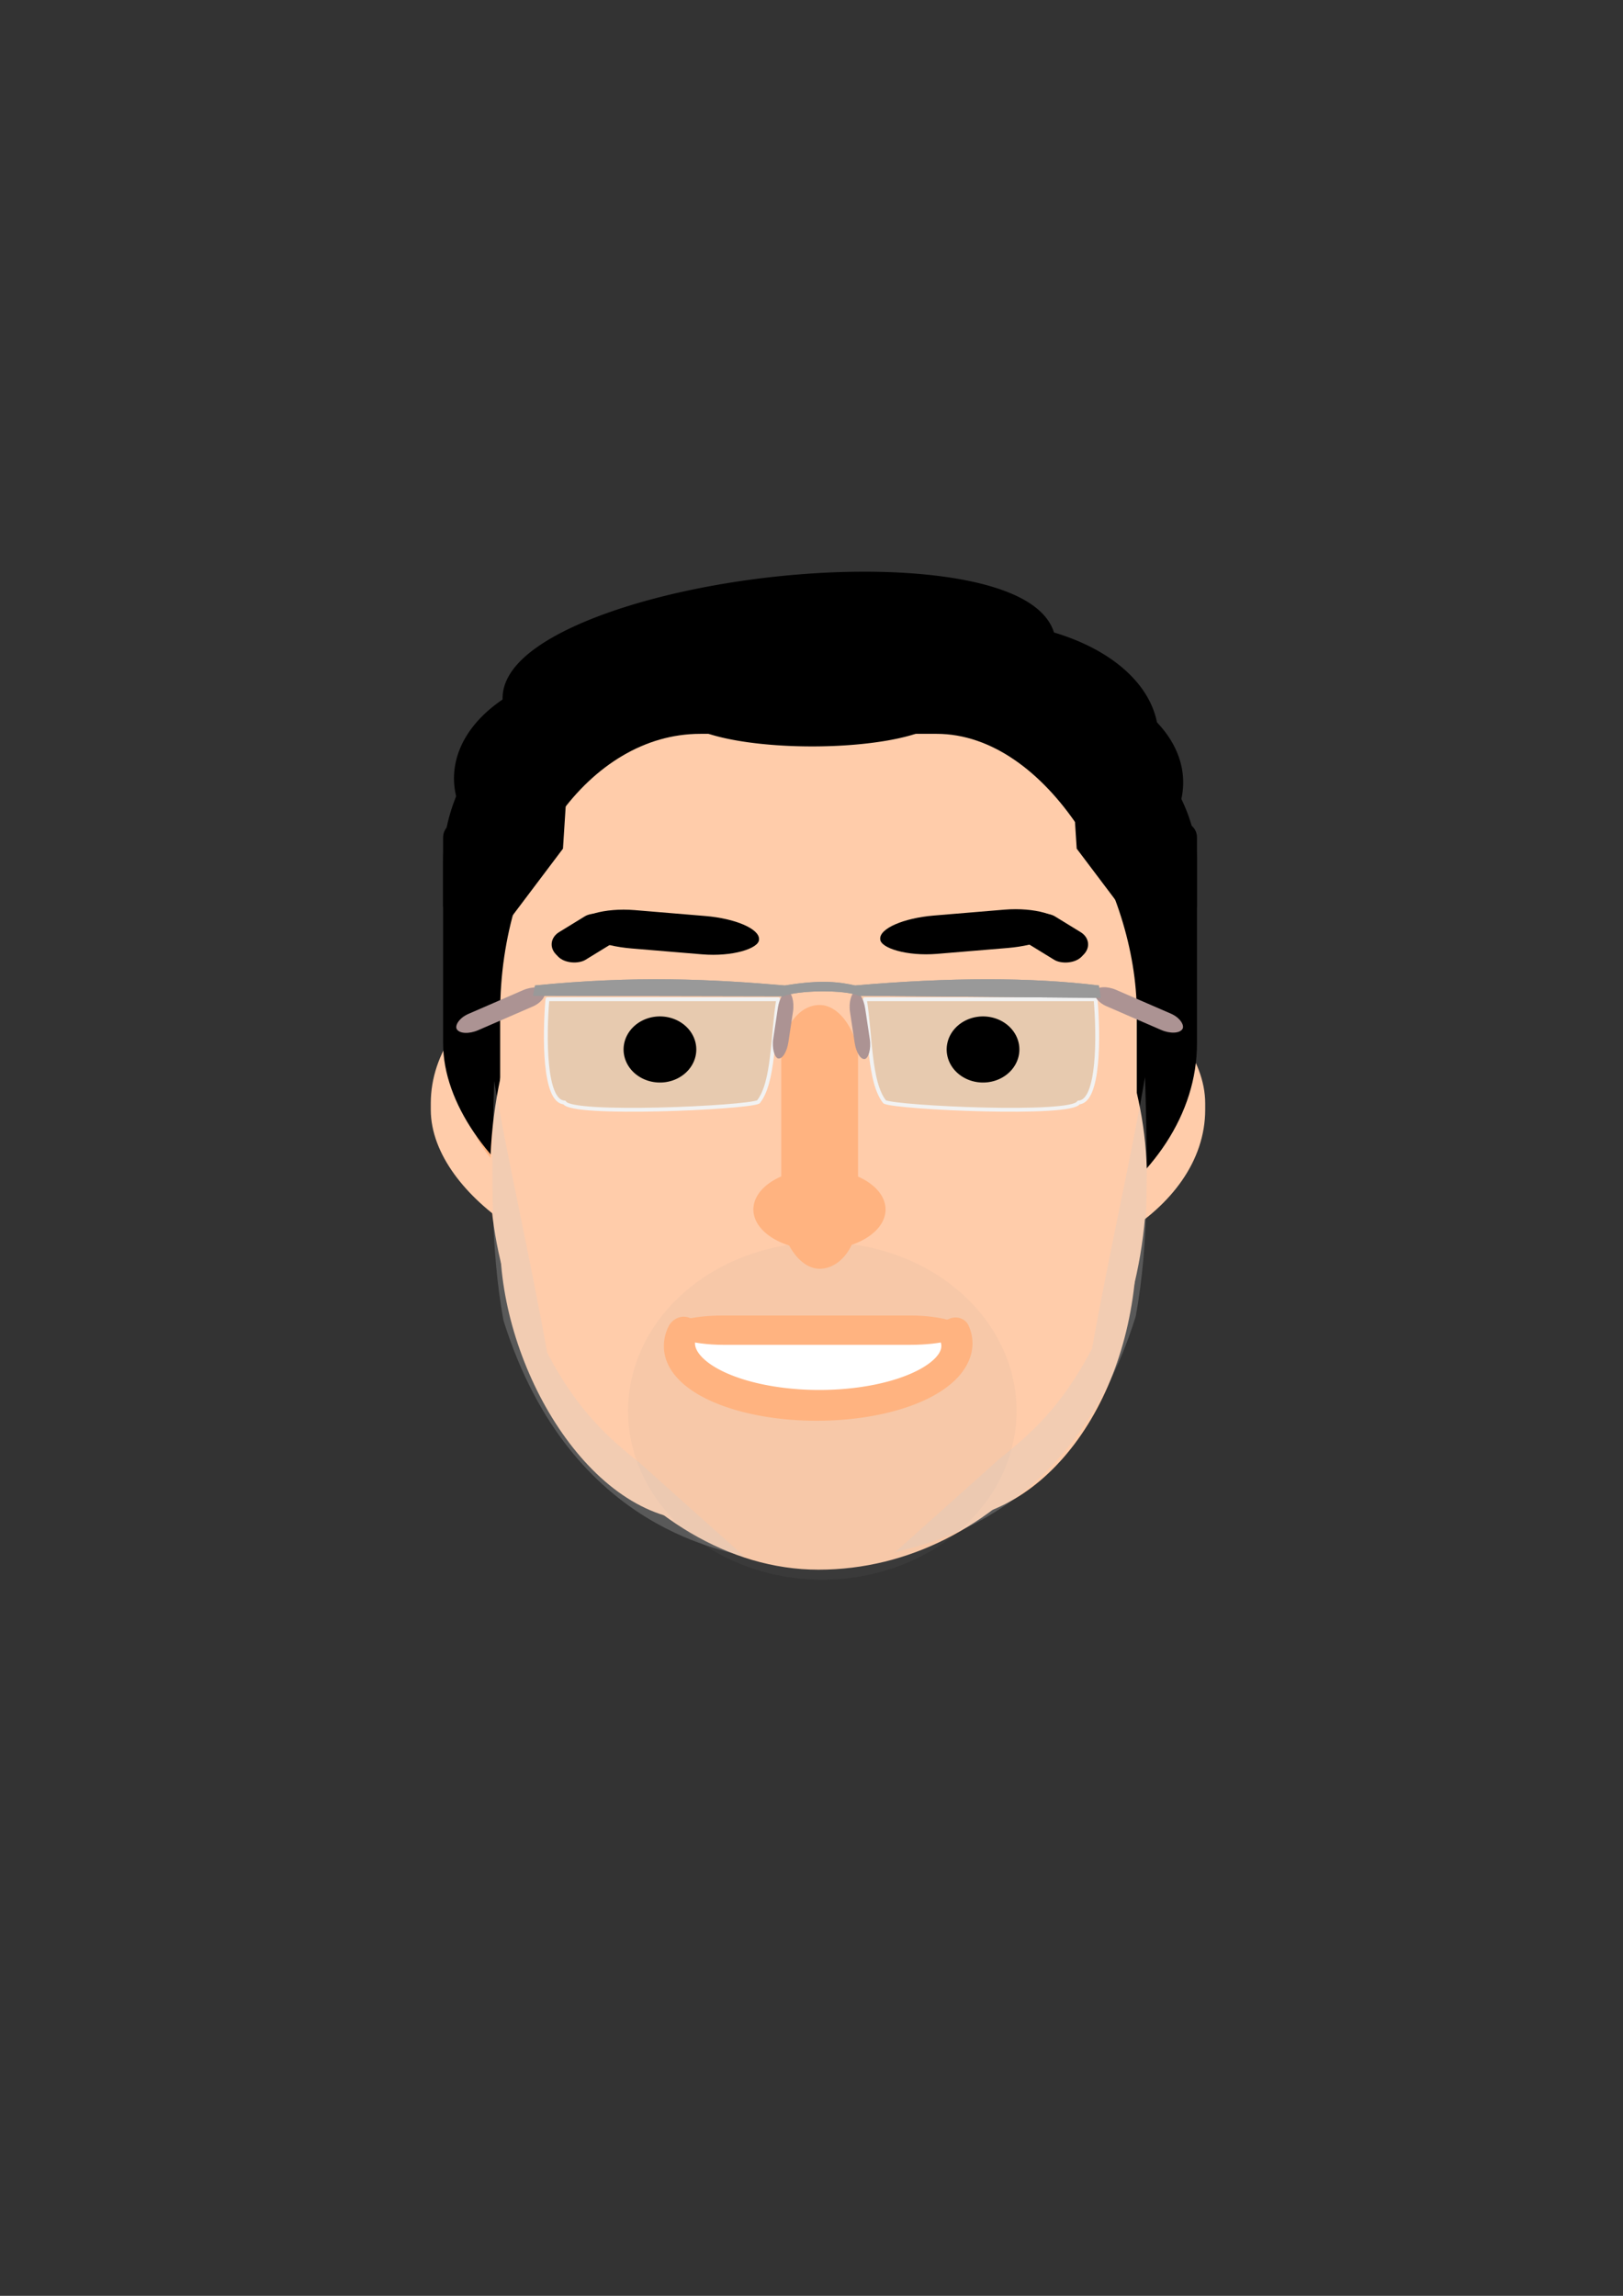 <?xml version="1.0" encoding="UTF-8" standalone="no"?>
<svg
   xmlns:dc="http://purl.org/dc/elements/1.1/"
   xmlns:cc="http://creativecommons.org/ns#"
   xmlns:rdf="http://www.w3.org/1999/02/22-rdf-syntax-ns#"
   xmlns:svg="http://www.w3.org/2000/svg"
   xmlns="http://www.w3.org/2000/svg"
   xmlns:sodipodi="http://sodipodi.sourceforge.net/DTD/sodipodi-0.dtd"
   xmlns:inkscape="http://www.inkscape.org/namespaces/inkscape"
   inkscape:export-ydpi="96"
   inkscape:export-xdpi="96"
   inkscape:export-filename="/home/arikbartzadok/Desktop/ETEC_AULAS/INFONET/CP/Atividade_02_diogo/head.png"
   inkscape:version="0.92.5 (2060ec1f9f, 2020-04-08)"
   sodipodi:docname="Guilherme.svg"
   id="svg1048"
   version="1.1"
   viewBox="0 0 210 297"
   height="297mm"
   width="210mm">
  <rect x="0" y="0" width="210" height="297" fill="#333333" stroke="none"/>
  <defs
     id="defs1042">
    <inkscape:path-effect
       only_selected="false"
       apply_with_weight="true"
       apply_no_weight="true"
       helper_size="0"
       steps="2"
       weight="33.333"
       lpeversion="1"
       is_visible="true"
       id="path-effect973"
       effect="bspline" />
    <inkscape:path-effect
       only_selected="false"
       apply_with_weight="true"
       apply_no_weight="true"
       helper_size="0"
       steps="2"
       weight="33.333"
       lpeversion="1"
       is_visible="true"
       id="path-effect969"
       effect="bspline" />
    <inkscape:path-effect
       effect="bspline"
       id="path-effect961"
       is_visible="true"
       lpeversion="1"
       weight="33.333"
       steps="2"
       helper_size="0"
       apply_no_weight="true"
       apply_with_weight="true"
       only_selected="false" />
    <inkscape:path-effect
       effect="bspline"
       id="path-effect957"
       is_visible="true"
       lpeversion="1"
       weight="33.333"
       steps="2"
       helper_size="0"
       apply_no_weight="true"
       apply_with_weight="true"
       only_selected="false" />
    <clipPath
       id="clipPath79"
       clipPathUnits="userSpaceOnUse">
      <path
         style="fill:#800000;stroke:#ffb380;stroke-width:4;stroke-linecap:round;stroke-linejoin:round"
         id="path81"
         sodipodi:type="arc"
         sodipodi:cx="-203.63268"
         sodipodi:cy="-169.81395"
         sodipodi:rx="20.555288"
         sodipodi:ry="17.11335"
         sodipodi:start="2.9000391"
         sodipodi:end="0.16294516"
         sodipodi:open="true"
         sodipodi:arc-type="arc"
         transform="matrix(-0.999,-0.039,0.056,-0.998,0,0)" />
    </clipPath>
    <clipPath
       id="clipPath83"
       clipPathUnits="userSpaceOnUse">
      <path
         style="fill:#800000;stroke:#ffb380;stroke-width:4;stroke-linecap:round;stroke-linejoin:round"
         id="path85"
         sodipodi:type="arc"
         sodipodi:cx="-203.63268"
         sodipodi:cy="-169.81395"
         sodipodi:rx="20.555288"
         sodipodi:ry="17.11335"
         sodipodi:start="2.9000391"
         sodipodi:end="0.16294516"
         sodipodi:open="true"
         sodipodi:arc-type="arc"
         transform="matrix(-0.999,-0.039,0.056,-0.998,0,0)" />
    </clipPath>
    <clipPath
       id="clipPath87"
       clipPathUnits="userSpaceOnUse">
      <path
         style="fill:#800000;stroke:#ffb380;stroke-width:4;stroke-linecap:round;stroke-linejoin:round"
         id="path89"
         sodipodi:type="arc"
         sodipodi:cx="-203.63268"
         sodipodi:cy="-169.81395"
         sodipodi:rx="20.555288"
         sodipodi:ry="17.11335"
         sodipodi:start="2.9000391"
         sodipodi:end="0.16294516"
         sodipodi:open="true"
         sodipodi:arc-type="arc"
         transform="matrix(-0.999,-0.039,0.056,-0.998,0,0)" />
    </clipPath>
  </defs>
  <sodipodi:namedview
     inkscape:snap-global="false"
     inkscape:document-rotation="0"
     inkscape:window-maximized="0"
     inkscape:window-y="0"
     inkscape:window-x="418"
     inkscape:window-height="729"
     inkscape:window-width="932"
     showgrid="false"
     inkscape:current-layer="layer2"
     inkscape:document-units="mm"
     inkscape:cy="516.91836"
     inkscape:cx="554.14691"
     inkscape:zoom="0.49497475"
     inkscape:pageshadow="2"
     inkscape:pageopacity="0.0"
     borderopacity="1.0"
     bordercolor="#666666"
     pagecolor="#ffffff"
     id="base" />
  <g
     style="opacity:1"
     inkscape:label="Camada 2"
     id="layer2"
     inkscape:groupmode="layer">
    <g
       id="g890">
      <rect
         style="fill:#ffb380;fill-opacity:1;stroke:#ffccaa;stroke-width:5;stroke-linecap:round;stroke-linejoin:round;stroke-miterlimit:4;stroke-dasharray:none"
         id="rect1160"
         width="95.202"
         height="40.48"
         x="58.238"
         y="122.911"
         rx="32.409"
         ry="19.833" />
      <rect
         style="fill:#000000;stroke:#000000;stroke-width:4;stroke-linecap:round;stroke-linejoin:round"
         id="rect39"
         width="93.544"
         height="83.923"
         x="59.334"
         y="81.271"
         rx="46.491"
         ry="30.238" />
      <rect
         ry="0"
         rx="0"
         y="108.335"
         x="59.334"
         height="8.73"
         width="93.544"
         id="rect979"
         style="fill:#000000;stroke:#000000;stroke-width:4;stroke-linecap:round;stroke-linejoin:round" />
      <path
         d="M 61.378,103.795 A 21.923,12.986 0 0 1 77.326,88.094 21.923,12.986 0 0 1 103.904,97.471 21.923,12.986 0 0 1 88.192,113.256 21.923,12.986 0 0 1 61.475,104.019"
         sodipodi:arc-type="arc"
         sodipodi:open="true"
         sodipodi:end="2.8822891"
         sodipodi:start="2.9000391"
         sodipodi:ry="12.986137"
         sodipodi:rx="21.922935"
         sodipodi:cy="100.68894"
         sodipodi:cx="82.664925"
         sodipodi:type="arc"
         id="path1156"
         style="fill:#000000;fill-opacity:1;stroke:#000000;stroke-width:4;stroke-linecap:round;stroke-linejoin:round" />
      <path
         style="fill:#000000;fill-opacity:1;stroke:#000000;stroke-width:4;stroke-linecap:round;stroke-linejoin:round"
         id="path911"
         sodipodi:type="arc"
         sodipodi:cx="125.96259"
         sodipodi:cy="95.343552"
         sodipodi:rx="21.922935"
         sodipodi:ry="12.986137"
         sodipodi:start="2.9000391"
         sodipodi:end="2.8822891"
         sodipodi:open="true"
         sodipodi:arc-type="arc"
         d="m 104.676,98.45 a 21.923,12.986 0 0 1 15.948,-15.702 21.923,12.986 0 0 1 26.578,9.377 21.923,12.986 0 0 1 -15.712,15.785 21.923,12.986 0 0 1 -26.717,-9.237" />
      <path
         transform="matrix(0.993,-0.12,0.163,0.987,0,0)"
         style="fill:#000000;fill-opacity:1;stroke:#000000;stroke-width:4.002;stroke-linecap:round;stroke-linejoin:round"
         id="path909"
         sodipodi:type="arc"
         sodipodi:cx="85.385124"
         sodipodi:cy="98.335167"
         sodipodi:rx="33.967003"
         sodipodi:ry="10.20048"
         sodipodi:start="2.9000391"
         sodipodi:end="2.8822891"
         sodipodi:open="true"
         sodipodi:arc-type="arc"
         d="M 52.404,100.775 A 33.967,10.2 0 0 1 77.114,88.442 33.967,10.2 0 0 1 118.293,95.807 33.967,10.2 0 0 1 93.949,108.206 33.967,10.2 0 0 1 52.554,100.951" />
      <path
         d="m 107.883,104.33 a 21.923,12.986 0 0 1 15.948,-15.702 21.923,12.986 0 0 1 26.578,9.377 21.923,12.986 0 0 1 -15.712,15.785 21.923,12.986 0 0 1 -26.717,-9.237"
         sodipodi:arc-type="arc"
         sodipodi:open="true"
         sodipodi:end="2.8822891"
         sodipodi:start="2.9000391"
         sodipodi:ry="12.986137"
         sodipodi:rx="21.922935"
         sodipodi:cy="101.22348"
         sodipodi:cx="129.16983"
         sodipodi:type="arc"
         id="path913"
         style="fill:#000000;fill-opacity:1;stroke:#000000;stroke-width:4;stroke-linecap:round;stroke-linejoin:round" />
      <g
         transform="matrix(1.147,0,0,0.994,-142.083,-7.635)"
         style="fill:#ffccaa;stroke-width:0.936"
         id="g1050">
        <rect
           style="fill:#ffccaa;fill-opacity:1;stroke:none;stroke-width:3.746;stroke-linecap:round;stroke-linejoin:round"
           id="rect1046"
           width="71.815"
           height="102.432"
           x="180.295"
           y="103.188"
           rx="22.578"
           ry="36.356" />
        <rect
           ry="57.29"
           rx="37.901"
           y="109.537"
           x="179.161"
           height="102.432"
           width="74.083"
           id="rect1048"
           style="fill:#ffccaa;fill-opacity:1;stroke:none;stroke-width:3.746;stroke-linecap:round;stroke-linejoin:round" />
      </g>
      <path
         d="m 130.901,187.41 a 25.135,21.821 0 0 1 -29.732,16.47 25.135,21.821 0 0 1 -19.432,-25.552 25.135,21.821 0 0 1 29.127,-17.266 25.135,21.821 0 0 1 20.339,25.014"
         sodipodi:arc-type="arc"
         sodipodi:open="true"
         sodipodi:end="0.16294516"
         sodipodi:start="0.22522697"
         sodipodi:ry="21.820879"
         sodipodi:rx="25.135414"
         sodipodi:cy="182.53636"
         sodipodi:cx="106.40028"
         sodipodi:type="arc"
         id="path1030"
         style="fill:#999999;fill-opacity:0.077;stroke:none;stroke-width:0.5;stroke-linecap:round;stroke-linejoin:round;stroke-miterlimit:4;stroke-dasharray:none" />
      <path
         d="m -141.562,-170.624 a 17.933,7.886 0 0 1 6.842,-8.257 17.933,7.886 0 0 1 19.969,-0.345 17.933,7.886 0 0 1 8.296,7.995"
         transform="matrix(-1,-0.02,0.106,-0.994,0,0)"
         sodipodi:arc-type="arc"
         sodipodi:open="true"
         sodipodi:end="0.16294516"
         sodipodi:start="2.9000391"
         sodipodi:ry="7.8862481"
         sodipodi:rx="17.932661"
         sodipodi:cy="-172.51083"
         sodipodi:cx="-124.14959"
         sodipodi:type="arc"
         id="path91"
         style="fill:#ffffff;stroke:#ffb380;stroke-width:4.007;stroke-linecap:round;stroke-linejoin:round" />
      <rect
         style="fill:#ffb380;fill-opacity:1;stroke:none;stroke-width:4;stroke-linecap:round;stroke-linejoin:round"
         id="rect981"
         width="9.93"
         height="34.123"
         x="101.089"
         y="130.01"
         rx="4.965"
         ry="6.856" />
      <path
         style="fill:#000000;fill-opacity:1;stroke:#000000;stroke-width:4;stroke-linecap:round;stroke-linejoin:round"
         id="path995"
         sodipodi:type="arc"
         sodipodi:cx="105.07716"
         sodipodi:cy="90.789864"
         sodipodi:rx="15.874666"
         sodipodi:ry="3.7705443"
         sodipodi:start="2.9000391"
         sodipodi:end="2.8822891"
         sodipodi:open="true"
         sodipodi:arc-type="arc"
         d="M 89.663,91.692 A 15.875,3.771 0 0 1 101.211,87.133 15.875,3.771 0 0 1 120.457,89.855 15.875,3.771 0 0 1 109.079,94.439 15.875,3.771 0 0 1 89.733,91.757" />
      <path
         d="m 97.728,157.719 a 8.551,5.24 0 0 1 6.22,-6.335 8.551,5.24 0 0 1 10.366,3.783 8.551,5.24 0 0 1 -6.128,6.369 8.551,5.24 0 0 1 -10.42,-3.727"
         sodipodi:arc-type="arc"
         sodipodi:open="true"
         sodipodi:end="2.8822891"
         sodipodi:start="2.9000391"
         sodipodi:ry="5.2396626"
         sodipodi:rx="8.5505409"
         sodipodi:cy="156.46603"
         sodipodi:cx="106.0305"
         sodipodi:type="arc"
         id="path905"
         style="fill:#ffb380;stroke:none;stroke-width:0.5;stroke-linecap:round;stroke-linejoin:round" />
      <path
         sodipodi:nodetypes="cccc"
         id="path907"
         d="M 60.019,126.573 72.714,109.737 73.848,92.1 C 68.317,96.422 62.617,99.432 60.019,126.573 Z"
         style="fill:#000000;fill-opacity:1;stroke:#000000;stroke-width:0.265px;stroke-linecap:butt;stroke-linejoin:miter;stroke-opacity:1" />
      <path
         style="fill:#000000;fill-opacity:1;stroke:#000000;stroke-width:0.265px;stroke-linecap:butt;stroke-linejoin:miter;stroke-opacity:1"
         d="m 152.14,126.573 -12.696,-16.835 -1.134,-17.637 c 5.531,4.322 11.231,7.332 13.829,34.473 z"
         id="path915"
         sodipodi:nodetypes="cccc" />
      <path
         style="fill:#c4c8b7;fill-opacity:0.412;stroke:#f2f2f2;stroke-width:0.5;stroke-linecap:round;stroke-linejoin:round;stroke-miterlimit:4;stroke-dasharray:none;stroke-opacity:1"
         d="m 141.76,129.268 h -29.86 c 0.758,4.587 0.545,10.753 2.568,13.281 1.548,0.762 24.344,1.82 25.09,0.073 2.669,-0.079 2.608,-8.674 2.203,-13.353 z"
         id="path953"
         sodipodi:nodetypes="cccccc" />
      <rect
         ry="2.457"
         rx="7.182"
         y="170.183"
         x="86.359"
         height="3.79"
         width="38.673"
         id="rect925"
         style="fill:#ffb380;fill-opacity:1;stroke:none;stroke-width:0.5;stroke-linecap:round;stroke-linejoin:round" />
      <rect
         transform="rotate(-4.755)"
         ry="2.457"
         rx="7.182"
         y="128.048"
         x="103.429"
         height="4.975"
         width="23.518"
         id="rect927"
         style="fill:#000000;fill-opacity:1;stroke:none;stroke-width:0.5;stroke-linecap:round;stroke-linejoin:round" />
      <path
         sodipodi:nodetypes="cccccc"
         id="path951"
         d="m 70.833,129.268 h 29.86 c -0.758,4.587 -0.545,10.753 -2.568,13.281 -1.548,0.762 -24.344,1.82 -25.09,0.073 -2.669,-0.079 -2.608,-8.674 -2.203,-13.353 z"
         style="fill:#c4c8b7;fill-opacity:0.412;stroke:#f2f2f2;stroke-width:0.5;stroke-linecap:round;stroke-linejoin:round;stroke-miterlimit:4;stroke-dasharray:none;stroke-opacity:1" />
      <path
         transform="scale(-1,1)"
         style="fill:#000000;fill-opacity:1;stroke:none;stroke-width:0.5;stroke-linecap:round;stroke-linejoin:round"
         id="path933"
         sodipodi:type="arc"
         sodipodi:cx="-85.389221"
         sodipodi:cy="135.76753"
         sodipodi:rx="4.7039433"
         sodipodi:ry="4.2763119"
         sodipodi:start="2.9000391"
         sodipodi:end="2.8822891"
         sodipodi:open="true"
         sodipodi:arc-type="arc"
         d="m -89.957,136.79 a 4.704,4.276 0 0 1 3.422,-5.171 4.704,4.276 0 0 1 5.703,3.088 4.704,4.276 0 0 1 -3.371,5.198 4.704,4.276 0 0 1 -5.733,-3.042" />
      <rect
         style="fill:#000000;fill-opacity:1;stroke:none;stroke-width:0.5;stroke-linecap:round;stroke-linejoin:round"
         id="rect935"
         width="23.518"
         height="4.975"
         x="-107.906"
         y="110.47"
         rx="7.182"
         ry="2.457"
         transform="matrix(-0.997,-0.083,-0.083,0.997,0,0)" />
      <rect
         transform="matrix(0.149,0.989,-0.975,0.221,0,0)"
         ry="2.443"
         rx="2.363"
         y="-91.531"
         x="150.022"
         height="2.013"
         width="8.725"
         id="rect943"
         style="fill:#ac9393;fill-opacity:1;stroke:none;stroke-width:0.501;stroke-linecap:round;stroke-linejoin:round" />
      <rect
         style="fill:#ac9393;fill-opacity:1;stroke:none;stroke-width:0.501;stroke-linecap:round;stroke-linejoin:round"
         id="rect945"
         width="8.725"
         height="2.013"
         x="102.836"
         y="119.303"
         rx="2.363"
         ry="2.443"
         transform="matrix(-0.149,0.989,0.975,0.221,0,0)" />
      <path
         sodipodi:nodetypes="ccccccccc"
         id="path963"
         d="m 69.223,127.488 c 12.946,-1.3 22.917,-0.814 32.34,0 4.885,-0.811 7.192,-0.41 9.087,0 12.294,-1.069 22.807,-1.069 31.538,0 l 0.267,1.604 -31.271,-0.267 c -1.882,-0.819 -7.966,-0.745 -9.889,0.067 l -32.34,-0.067 z"
         style="fill:#999999;stroke:none;stroke-width:0.265px;stroke-linecap:butt;stroke-linejoin:miter;stroke-opacity:1" />
      <rect
         inkscape:transform-center-y="2.5253757"
         inkscape:transform-center-x="0.39581009"
         style="fill:#ac9393;fill-opacity:1;stroke:none;stroke-width:0.502;stroke-linecap:round;stroke-linejoin:round"
         id="rect1034"
         width="12.369"
         height="2.459"
         x="189.291"
         y="60.511"
         rx="2.322"
         ry="2.381"
         transform="matrix(0.917,0.398,-0.517,0.856,0,0)" />
      <rect
         transform="matrix(-0.917,0.398,0.517,0.856,0,0)"
         ry="2.381"
         rx="2.322"
         y="145.752"
         x="6.042"
         height="2.459"
         width="12.369"
         id="rect1036"
         style="fill:#ac9393;fill-opacity:1;stroke:none;stroke-width:0.502;stroke-linecap:round;stroke-linejoin:round"
         inkscape:transform-center-x="-0.39580273"
         inkscape:transform-center-y="2.5253699" />
      <rect
         transform="matrix(0.691,-0.723,0.852,0.523,0,0)"
         ry="2.335"
         rx="2.266"
         y="182.451"
         x="-35.248"
         height="8.57"
         width="4.948"
         id="rect1038"
         style="fill:#000000;fill-opacity:1;stroke:none;stroke-width:5.057;stroke-linecap:round;stroke-linejoin:round;stroke-miterlimit:4;stroke-dasharray:none" />
      <rect
         style="fill:#000000;fill-opacity:1;stroke:none;stroke-width:5.057;stroke-linecap:round;stroke-linejoin:round;stroke-miterlimit:4;stroke-dasharray:none"
         id="rect1040"
         width="4.948"
         height="8.57"
         x="-148.774"
         y="25.501"
         rx="2.266"
         ry="2.335"
         transform="matrix(-0.691,-0.723,-0.852,0.523,0,0)" />
      <path
         sodipodi:nodetypes="cccccc"
         id="path1042"
         d="m 63.941,139.851 c 1.72,10.073 4.662,22.845 6.859,35.152 4.034,7.689 8.069,11.118 12.103,14.363 l 13.515,12.095 c -1.155,-0.944 -22.497,-2.592 -31.267,-30.616 -1.794,-9.68 -1.52,-20.328 -1.21,-30.994 z"
         style="fill:#cccccc;fill-opacity:0.251;stroke:none;stroke-width:0.265px;stroke-linecap:butt;stroke-linejoin:miter;stroke-opacity:1" />
      <path
         style="fill:#cccccc;fill-opacity:0.251;stroke:none;stroke-width:0.265px;stroke-linecap:butt;stroke-linejoin:miter;stroke-opacity:1"
         d="m 148.157,139.322 c -1.72,10.073 -4.662,22.845 -6.859,35.152 -4.035,7.689 -8.069,11.118 -12.103,14.363 l -13.516,12.095 c 1.155,-0.944 22.497,-2.592 31.267,-30.616 1.794,-9.68 1.52,-20.328 1.21,-30.994 z"
         id="path1044"
         sodipodi:nodetypes="cccccc" />
      <path
         style="fill:#999999;stroke:none;stroke-width:0.265px;stroke-linecap:butt;stroke-linejoin:miter;stroke-opacity:1"
         d="m 69.223,127.488 c 12.946,-1.3 22.917,-0.814 32.34,0 4.885,-0.811 7.192,-0.41 9.087,0 12.294,-1.069 22.807,-1.069 31.538,0 l 0.267,1.604 -31.271,-0.267 c -1.882,-0.819 -7.966,-0.745 -9.889,0.067 l -32.34,-0.067 z"
         id="path1054"
         sodipodi:nodetypes="ccccccccc" />
      <path
         d="m -131.761,136.79 a 4.704,4.276 0 0 1 3.422,-5.171 4.704,4.276 0 0 1 5.703,3.088 4.704,4.276 0 0 1 -3.371,5.198 4.704,4.276 0 0 1 -5.733,-3.042"
         sodipodi:arc-type="arc"
         sodipodi:open="true"
         sodipodi:end="2.8822891"
         sodipodi:start="2.9000391"
         sodipodi:ry="4.2763119"
         sodipodi:rx="4.7039433"
         sodipodi:cy="135.76753"
         sodipodi:cx="-127.19339"
         sodipodi:type="arc"
         id="path1056"
         style="fill:#000000;fill-opacity:1;stroke:none;stroke-width:0.5;stroke-linecap:round;stroke-linejoin:round"
         transform="scale(-1,1)" />
    </g>
  </g>
</svg>
